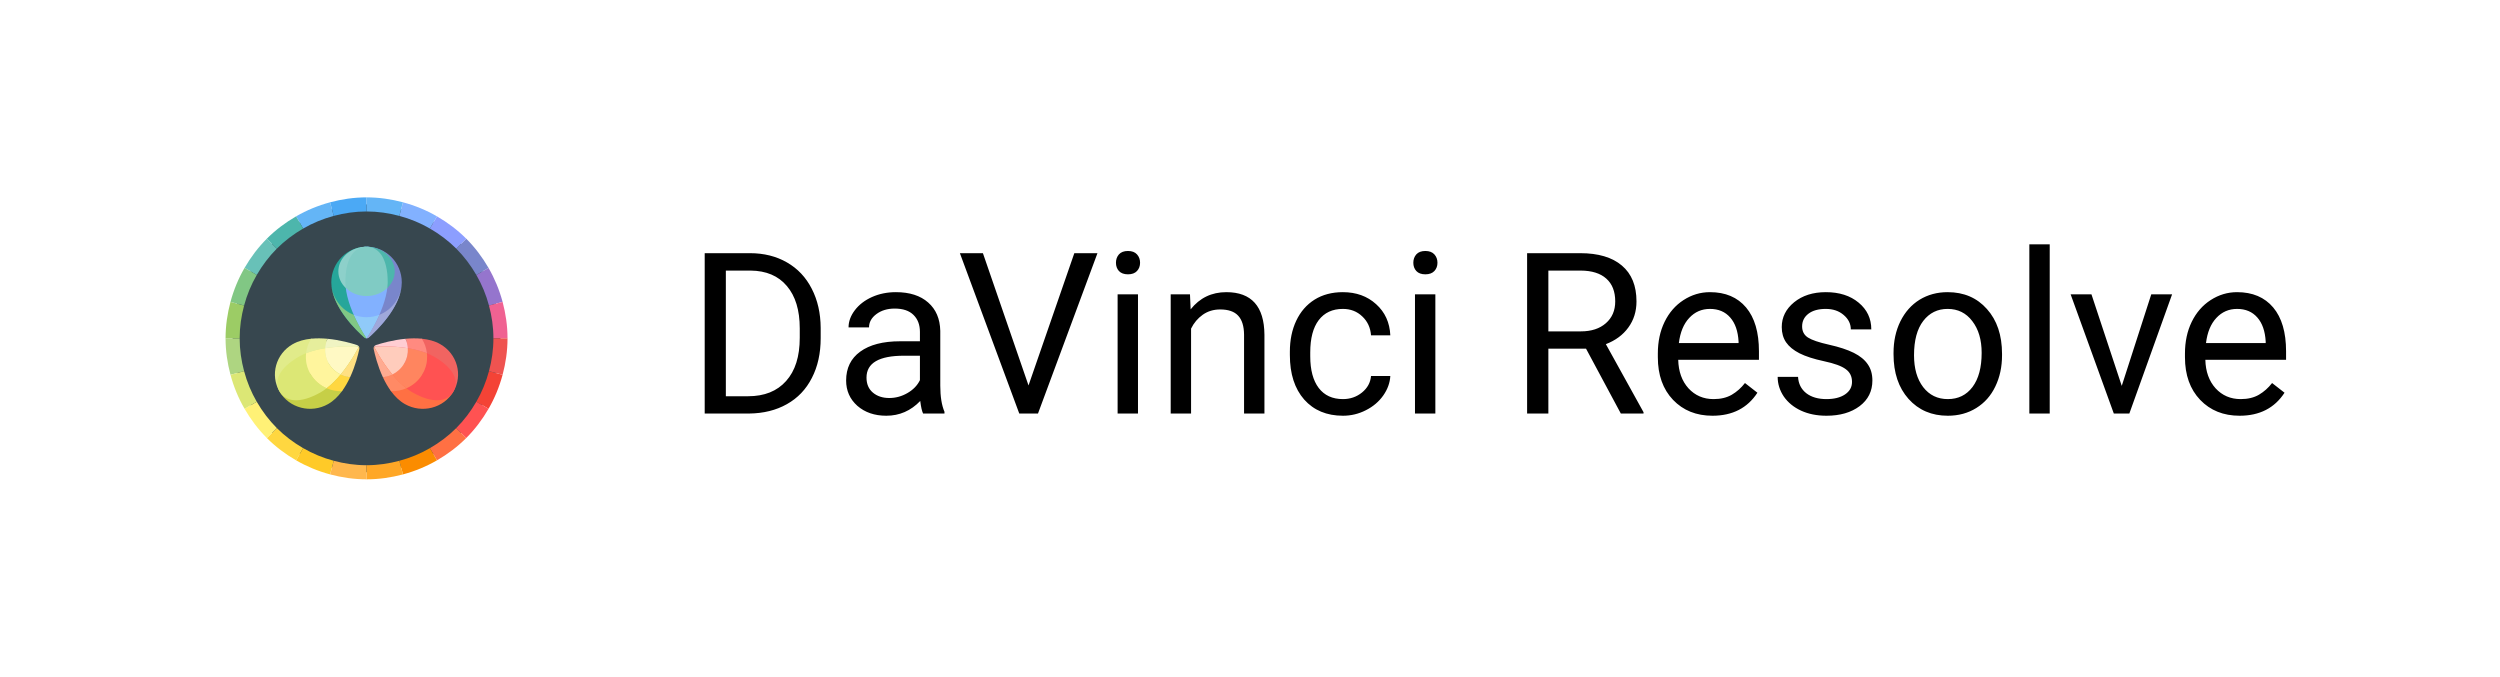 <svg width="133" height="36" viewBox="0 0 133 36" fill="none" xmlns="http://www.w3.org/2000/svg">
<g filter="url(#filter0_d)">
<path d="M2.5 3C2.5 1.343 3.843 0 5.5 0H127.5C129.157 0 130.5 1.343 130.5 3V29C130.5 30.657 129.157 32 127.5 32H5.5C3.843 32 2.5 30.657 2.5 29V3Z" fill="white"/>
<path d="M19.5 8.875C17.61 8.875 15.798 9.626 14.462 10.962C13.126 12.298 12.375 14.11 12.375 16C12.375 17.89 13.126 19.702 14.462 21.038C15.798 22.374 17.61 23.125 19.5 23.125C21.39 23.125 23.202 22.374 24.538 21.038C25.874 19.702 26.625 17.89 26.625 16C26.625 14.11 25.874 12.298 24.538 10.962C23.202 9.626 21.39 8.875 19.5 8.875V8.875Z" fill="#37474F"/>
<path d="M19.899 16.438L20.802 18.812C21.007 19.09 21.25 19.333 21.541 19.497C22.448 20.012 23.603 19.715 24.121 18.834C24.121 18.834 20.003 16.517 19.899 16.438Z" fill="#FF7043"/>
<path d="M19.899 16.438C20.02 16.486 24.121 18.834 24.121 18.834C24.639 17.952 24.323 16.82 23.415 16.305C23.125 16.141 22.79 16.055 22.442 16.02L19.899 16.438Z" fill="#F16461"/>
<path d="M23.059 16.954C22.95 16.892 22.833 16.84 22.711 16.791C22.75 17.164 22.679 17.55 22.474 17.899C22.269 18.248 21.964 18.502 21.616 18.655C21.72 18.734 21.825 18.808 21.934 18.87C23.071 19.515 23.81 19.363 24.121 18.834C24.432 18.305 24.196 17.599 23.059 16.954Z" fill="#FF5252"/>
<path d="M20.874 17.925C21.095 18.192 21.345 18.447 21.617 18.655C21.965 18.502 22.27 18.248 22.474 17.899C22.68 17.55 22.75 17.163 22.712 16.791C22.393 16.663 22.042 16.578 21.698 16.523C21.714 16.801 21.652 17.087 21.501 17.346C21.348 17.605 21.127 17.801 20.874 17.925Z" fill="#FF855F"/>
<path d="M21.617 18.655C21.345 18.448 21.095 18.192 20.874 17.926C20.716 18.003 20.546 18.05 20.37 18.07C20.489 18.326 20.632 18.581 20.803 18.812C21.084 18.819 21.361 18.767 21.617 18.655Z" fill="#FF8A65"/>
<path d="M21.697 16.524C22.042 16.579 22.393 16.664 22.711 16.791C22.683 16.517 22.589 16.256 22.442 16.02C22.153 15.99 21.857 15.996 21.572 16.023C21.642 16.182 21.687 16.351 21.697 16.524Z" fill="#FF8A80"/>
<path d="M21.5 17.346C21.652 17.087 21.714 16.802 21.697 16.523C20.77 16.376 19.899 16.438 19.899 16.438C19.899 16.438 20.28 17.21 20.874 17.925C21.127 17.801 21.348 17.605 21.5 17.346Z" fill="#FFCCBC"/>
<path d="M20.874 17.925C20.28 17.21 19.899 16.438 19.899 16.438C19.877 16.474 19.869 16.519 19.879 16.564C19.936 16.843 20.085 17.456 20.37 18.07C20.545 18.05 20.716 18.003 20.874 17.925Z" fill="#FFAB91"/>
<path d="M21.572 16.023C20.889 16.087 20.274 16.267 20.001 16.357C19.956 16.372 19.921 16.401 19.899 16.438C19.899 16.438 20.77 16.376 21.698 16.524C21.687 16.351 21.642 16.182 21.572 16.023Z" fill="#FFCDD2"/>
<path d="M19.096 16.438C18.992 16.517 14.874 18.834 14.874 18.834C15.392 19.715 16.547 20.012 17.454 19.497C17.745 19.332 17.988 19.089 18.193 18.811L19.096 16.438Z" fill="#C6CF47"/>
<path d="M19.096 16.438L16.552 16.02C16.205 16.055 15.869 16.141 15.579 16.305C14.672 16.82 14.356 17.952 14.874 18.834C14.874 18.834 18.975 16.486 19.096 16.438Z" fill="#E1EB8A"/>
<path d="M17.06 18.87C17.169 18.808 17.275 18.734 17.378 18.655C17.031 18.502 16.725 18.248 16.521 17.899C16.316 17.55 16.245 17.164 16.284 16.791C16.163 16.84 16.044 16.892 15.935 16.954C14.799 17.599 14.563 18.304 14.874 18.834C15.185 19.363 15.924 19.515 17.06 18.87Z" fill="#DCE775"/>
<path d="M17.298 16.524C16.953 16.579 16.602 16.664 16.284 16.791C16.245 17.164 16.316 17.55 16.521 17.899C16.726 18.248 17.031 18.502 17.378 18.655C17.65 18.448 17.9 18.192 18.121 17.926C17.868 17.801 17.647 17.606 17.495 17.347C17.343 17.087 17.281 16.802 17.298 16.524Z" fill="#FFF59D"/>
<path d="M16.284 16.791C16.602 16.664 16.953 16.579 17.298 16.524C17.308 16.351 17.352 16.182 17.422 16.023C17.137 15.996 16.841 15.99 16.552 16.02C16.406 16.256 16.312 16.518 16.284 16.791Z" fill="#E6EE9C"/>
<path d="M18.121 17.925C17.9 18.192 17.65 18.447 17.378 18.655C17.634 18.767 17.912 18.819 18.193 18.812C18.363 18.58 18.506 18.325 18.625 18.069C18.45 18.05 18.279 18.003 18.121 17.925Z" fill="#FFD740"/>
<path d="M17.495 17.346C17.647 17.605 17.868 17.8 18.121 17.925C18.715 17.21 19.096 16.438 19.096 16.438C19.096 16.438 18.225 16.376 17.298 16.523C17.281 16.802 17.343 17.087 17.495 17.346Z" fill="#FFF9C4"/>
<path d="M17.298 16.524C18.225 16.376 19.096 16.438 19.096 16.438C19.074 16.401 19.039 16.372 18.994 16.357C18.72 16.267 18.105 16.087 17.423 16.023C17.352 16.182 17.308 16.351 17.298 16.524Z" fill="#F0F4C3"/>
<path d="M18.625 18.069C18.91 17.456 19.059 16.843 19.116 16.564C19.125 16.519 19.117 16.474 19.096 16.437C19.096 16.437 18.715 17.21 18.121 17.925C18.279 18.003 18.45 18.05 18.625 18.069Z" fill="#FFE082"/>
<path d="M26.014 17.745C25.86 18.322 25.633 18.868 25.341 19.372L25.99 19.747C26.315 19.186 26.566 18.58 26.738 17.939L26.014 17.745Z" fill="#F44336"/>
<path d="M14.727 20.773L14.197 21.303C14.658 21.765 15.184 22.161 15.753 22.49L16.128 21.841C15.616 21.545 15.143 21.189 14.727 20.773Z" fill="#FFD740"/>
<path d="M12.75 16H12C12 16.672 12.097 17.32 12.262 17.939L12.986 17.746C12.837 17.188 12.75 16.605 12.75 16Z" fill="#AED581"/>
<path d="M13.659 19.372L13.01 19.747C13.339 20.316 13.735 20.841 14.197 21.303L14.727 20.773C14.312 20.358 13.955 19.884 13.659 19.372Z" fill="#FFF176"/>
<path d="M12.986 17.745L12.262 17.939C12.434 18.58 12.685 19.186 13.01 19.747L13.659 19.373C13.367 18.868 13.14 18.322 12.986 17.745Z" fill="#DCE775"/>
<path d="M16.128 21.841L15.753 22.49C16.314 22.814 16.92 23.066 17.561 23.238L17.755 22.514C17.178 22.36 16.632 22.133 16.128 21.841Z" fill="#FFCA28"/>
<path d="M22.872 21.841L23.247 22.49C23.816 22.161 24.342 21.765 24.803 21.303L24.273 20.773C23.858 21.189 23.384 21.545 22.872 21.841Z" fill="#FF7043"/>
<path d="M21.245 22.514L21.439 23.238C22.08 23.066 22.686 22.814 23.247 22.49L22.872 21.841C22.368 22.133 21.822 22.36 21.245 22.514Z" fill="#FB8C00"/>
<path d="M24.273 20.773L24.803 21.303C25.265 20.842 25.661 20.316 25.99 19.747L25.341 19.372C25.045 19.884 24.689 20.358 24.273 20.773Z" fill="#FF5252"/>
<path d="M17.755 22.514L17.561 23.238C18.18 23.403 18.828 23.5 19.5 23.5V22.75C18.895 22.75 18.312 22.663 17.755 22.514Z" fill="#FFB74D"/>
<path d="M19.5 22.75V23.5C20.172 23.5 20.82 23.403 21.439 23.238L21.246 22.514C20.688 22.663 20.105 22.75 19.5 22.75Z" fill="#FFA726"/>
<path d="M17.755 9.486L17.561 8.762C16.92 8.934 16.314 9.185 15.753 9.51L16.127 10.159C16.632 9.867 17.178 9.64 17.755 9.486Z" fill="#64B5F6"/>
<path d="M26.014 14.255L26.738 14.061C26.566 13.42 26.314 12.814 25.99 12.253L25.341 12.628C25.633 13.132 25.86 13.678 26.014 14.255Z" fill="#9575CD"/>
<path d="M25.341 12.628L25.99 12.253C25.661 11.684 25.265 11.158 24.803 10.697L24.273 11.227C24.689 11.643 25.045 12.116 25.341 12.628Z" fill="#7986CB"/>
<path d="M24.273 11.227L24.803 10.697C24.342 10.235 23.816 9.839 23.247 9.51L22.872 10.159C23.384 10.455 23.858 10.812 24.273 11.227Z" fill="#8C9EFF"/>
<path d="M22.872 10.159L23.247 9.51C22.686 9.185 22.08 8.934 21.439 8.762L21.246 9.486C21.822 9.64 22.368 9.867 22.872 10.159Z" fill="#82B1FF"/>
<path d="M26.25 16H27C27 15.328 26.903 14.68 26.738 14.06L26.014 14.254C26.163 14.812 26.25 15.396 26.25 16Z" fill="#F06292"/>
<path d="M12.986 14.255L12.262 14.06C12.097 14.68 12 15.328 12 16H12.75C12.75 15.396 12.837 14.812 12.986 14.255Z" fill="#9CCC65"/>
<path d="M26.014 17.745L26.738 17.939C26.903 17.32 27 16.672 27 16H26.25C26.25 16.605 26.163 17.188 26.014 17.745Z" fill="#EF5350"/>
<path d="M21.245 9.486L21.439 8.762C20.82 8.597 20.172 8.5 19.5 8.5V9.25C20.105 9.25 20.688 9.337 21.245 9.486Z" fill="#64B5F6"/>
<path d="M14.727 11.227L14.197 10.697C13.735 11.158 13.339 11.684 13.01 12.253L13.659 12.628C13.955 12.116 14.312 11.643 14.727 11.227Z" fill="#68C1B8"/>
<path d="M13.659 12.628L13.01 12.253C12.685 12.814 12.434 13.42 12.262 14.06L12.986 14.254C13.14 13.678 13.367 13.132 13.659 12.628Z" fill="#81C784"/>
<path d="M16.128 10.159L15.753 9.51C15.184 9.839 14.658 10.235 14.197 10.697L14.727 11.227C15.143 10.812 15.616 10.455 16.128 10.159Z" fill="#4DB6AC"/>
<path d="M19.5 9.25V8.5C18.828 8.5 18.18 8.597 17.561 8.762L17.754 9.486C18.312 9.337 18.895 9.25 19.5 9.25Z" fill="#4BA9F5"/>
<path d="M19.5 11.125L19.5 16C19.543 16 19.586 15.984 19.622 15.953C20.037 15.586 21.375 14.304 21.375 13.022C21.375 11.974 20.536 11.125 19.5 11.125Z" fill="#7986CB"/>
<path d="M19.5 11.125C19.5 11.125 19.5 11.125 19.5 11.125C18.465 11.125 17.625 11.974 17.625 13.022C17.625 14.304 18.963 15.586 19.378 15.953C19.414 15.984 19.457 16 19.5 16V11.125Z" fill="#26A69A"/>
<path d="M19.5 11.125C18.878 11.125 18.375 11.688 18.375 13C18.375 14.346 19.5 16 19.5 16C19.5 16 20.625 14.346 20.625 13C20.625 11.688 20.121 11.125 19.5 11.125Z" fill="#82B1FF"/>
<path d="M19.5 11.125C19.704 11.125 19.853 11.159 19.874 11.164C20.521 11.312 21 11.827 21 12.438C21 12.779 20.846 13.09 20.602 13.322C20.606 13.296 19.605 11.136 19.5 11.125Z" fill="#4DB6AC"/>
<path d="M20.183 14.748C19.867 15.46 19.5 16 19.5 16C19.5 16 19.133 15.46 18.817 14.748C19.031 14.83 19.26 14.875 19.5 14.875C19.74 14.875 19.969 14.83 20.183 14.748Z" fill="#90CAF9"/>
<path d="M18.398 13.322C18.15 13.094 18 12.779 18 12.438C18 11.804 18.514 11.275 19.196 11.151C19.256 11.14 19.437 11.125 19.5 11.125C18.934 11.193 18.383 13.214 18.398 13.322Z" fill="#8DD0CA"/>
<path d="M20.625 13C20.625 13.053 20.625 13.109 20.617 13.161C20.617 13.214 20.61 13.27 20.602 13.322C20.329 13.585 19.935 13.75 19.5 13.75C19.065 13.75 18.671 13.585 18.398 13.322C18.383 13.214 18.375 13.105 18.375 13C18.375 11.77 18.817 11.2 19.384 11.133C19.421 11.125 19.462 11.125 19.5 11.125C19.538 11.125 19.579 11.125 19.616 11.133C19.721 11.144 19.826 11.174 19.92 11.226C19.95 11.241 19.98 11.26 20.01 11.279C20.04 11.297 20.07 11.32 20.1 11.35C20.126 11.373 20.152 11.395 20.175 11.421C20.261 11.511 20.34 11.624 20.4 11.762C20.419 11.804 20.438 11.845 20.453 11.886C20.471 11.931 20.486 11.976 20.501 12.025C20.516 12.066 20.527 12.111 20.535 12.156C20.55 12.216 20.565 12.276 20.573 12.34C20.587 12.411 20.599 12.49 20.606 12.569C20.617 12.7 20.625 12.846 20.625 13Z" fill="#80CBC4"/>
<path d="M21.367 13.169C21.274 14.402 20.021 15.602 19.62 15.955C19.586 15.985 19.545 16 19.5 16C19.5 16 19.867 15.46 20.183 14.748C20.828 14.492 21.3 13.889 21.367 13.169Z" fill="#9FA8DA"/>
<path d="M19.5 16C19.455 16 19.413 15.985 19.38 15.955C18.978 15.602 17.726 14.402 17.632 13.169C17.7 13.889 18.172 14.492 18.817 14.748C19.132 15.46 19.5 16 19.5 16Z" fill="#81C784"/>
<path d="M37.49 20V11.469H39.898C40.641 11.469 41.297 11.633 41.867 11.961C42.438 12.289 42.877 12.756 43.185 13.361C43.498 13.967 43.656 14.662 43.66 15.447V15.992C43.66 16.797 43.504 17.502 43.191 18.107C42.883 18.713 42.44 19.178 41.861 19.502C41.287 19.826 40.617 19.992 39.852 20H37.49ZM38.615 12.395V19.08H39.799C40.666 19.08 41.34 18.811 41.82 18.271C42.305 17.732 42.547 16.965 42.547 15.969V15.471C42.547 14.502 42.318 13.75 41.861 13.215C41.408 12.676 40.764 12.402 39.928 12.395H38.615ZM49.109 20C49.047 19.875 48.996 19.652 48.957 19.332C48.453 19.855 47.852 20.117 47.152 20.117C46.527 20.117 46.014 19.941 45.611 19.59C45.213 19.234 45.014 18.785 45.014 18.242C45.014 17.582 45.264 17.07 45.764 16.707C46.268 16.34 46.975 16.156 47.885 16.156H48.94V15.658C48.94 15.279 48.826 14.979 48.6 14.756C48.373 14.529 48.039 14.416 47.598 14.416C47.211 14.416 46.887 14.514 46.625 14.709C46.363 14.904 46.232 15.141 46.232 15.418H45.143C45.143 15.102 45.254 14.797 45.477 14.504C45.703 14.207 46.008 13.973 46.391 13.801C46.777 13.629 47.201 13.543 47.662 13.543C48.393 13.543 48.965 13.727 49.379 14.094C49.793 14.457 50.008 14.959 50.023 15.6V18.518C50.023 19.1 50.098 19.562 50.246 19.906V20H49.109ZM47.31 19.174C47.65 19.174 47.973 19.086 48.277 18.91C48.582 18.734 48.803 18.506 48.94 18.225V16.924H48.09C46.762 16.924 46.098 17.312 46.098 18.09C46.098 18.43 46.211 18.695 46.438 18.887C46.664 19.078 46.955 19.174 47.31 19.174ZM54.717 18.506L57.154 11.469H58.385L55.221 20H54.225L51.066 11.469H52.291L54.717 18.506ZM60.541 20H59.457V13.66H60.541V20ZM59.369 11.979C59.369 11.803 59.422 11.654 59.527 11.533C59.637 11.412 59.797 11.352 60.008 11.352C60.219 11.352 60.379 11.412 60.488 11.533C60.598 11.654 60.652 11.803 60.652 11.979C60.652 12.154 60.598 12.301 60.488 12.418C60.379 12.535 60.219 12.594 60.008 12.594C59.797 12.594 59.637 12.535 59.527 12.418C59.422 12.301 59.369 12.154 59.369 11.979ZM63.307 13.66L63.342 14.457C63.826 13.848 64.459 13.543 65.24 13.543C66.58 13.543 67.256 14.299 67.268 15.81V20H66.184V15.805C66.18 15.348 66.074 15.01 65.867 14.791C65.664 14.572 65.346 14.463 64.912 14.463C64.561 14.463 64.252 14.557 63.986 14.744C63.721 14.932 63.514 15.178 63.365 15.482V20H62.281V13.66H63.307ZM71.445 19.232C71.832 19.232 72.17 19.115 72.459 18.881C72.748 18.646 72.908 18.354 72.939 18.002H73.965C73.945 18.365 73.82 18.711 73.59 19.039C73.359 19.367 73.051 19.629 72.664 19.824C72.281 20.02 71.875 20.117 71.445 20.117C70.582 20.117 69.894 19.83 69.383 19.256C68.875 18.678 68.621 17.889 68.621 16.889V16.707C68.621 16.09 68.734 15.541 68.961 15.06C69.188 14.58 69.512 14.207 69.934 13.941C70.359 13.676 70.861 13.543 71.439 13.543C72.15 13.543 72.74 13.756 73.209 14.182C73.682 14.607 73.934 15.16 73.965 15.84H72.939C72.908 15.43 72.752 15.094 72.471 14.832C72.193 14.566 71.85 14.434 71.439 14.434C70.889 14.434 70.461 14.633 70.156 15.031C69.856 15.426 69.705 15.998 69.705 16.748V16.953C69.705 17.684 69.856 18.246 70.156 18.641C70.457 19.035 70.887 19.232 71.445 19.232ZM76.361 20H75.277V13.66H76.361V20ZM75.189 11.979C75.189 11.803 75.242 11.654 75.348 11.533C75.457 11.412 75.617 11.352 75.828 11.352C76.039 11.352 76.199 11.412 76.309 11.533C76.418 11.654 76.473 11.803 76.473 11.979C76.473 12.154 76.418 12.301 76.309 12.418C76.199 12.535 76.039 12.594 75.828 12.594C75.617 12.594 75.457 12.535 75.348 12.418C75.242 12.301 75.189 12.154 75.189 11.979ZM84.377 16.549H82.373V20H81.242V11.469H84.066C85.027 11.469 85.766 11.688 86.281 12.125C86.801 12.562 87.061 13.199 87.061 14.035C87.061 14.566 86.916 15.029 86.627 15.424C86.342 15.818 85.943 16.113 85.432 16.309L87.436 19.93V20H86.228L84.377 16.549ZM82.373 15.629H84.102C84.66 15.629 85.103 15.484 85.432 15.195C85.764 14.906 85.93 14.52 85.93 14.035C85.93 13.508 85.772 13.104 85.455 12.822C85.143 12.541 84.689 12.398 84.096 12.395H82.373V15.629ZM91.103 20.117C90.244 20.117 89.545 19.836 89.006 19.273C88.467 18.707 88.197 17.951 88.197 17.006V16.807C88.197 16.178 88.316 15.617 88.555 15.125C88.797 14.629 89.133 14.242 89.562 13.965C89.996 13.684 90.465 13.543 90.969 13.543C91.793 13.543 92.434 13.815 92.891 14.357C93.348 14.9 93.576 15.678 93.576 16.689V17.141H89.281C89.297 17.766 89.478 18.271 89.826 18.658C90.178 19.041 90.623 19.232 91.162 19.232C91.545 19.232 91.869 19.154 92.135 18.998C92.4 18.842 92.633 18.635 92.832 18.377L93.494 18.893C92.963 19.709 92.166 20.117 91.103 20.117ZM90.969 14.434C90.531 14.434 90.164 14.594 89.867 14.914C89.57 15.23 89.387 15.676 89.316 16.25H92.492V16.168C92.461 15.617 92.312 15.191 92.047 14.891C91.781 14.586 91.422 14.434 90.969 14.434ZM98.527 18.318C98.527 18.025 98.416 17.799 98.193 17.639C97.975 17.475 97.59 17.334 97.039 17.217C96.492 17.1 96.057 16.959 95.732 16.795C95.412 16.631 95.174 16.436 95.018 16.209C94.865 15.982 94.789 15.713 94.789 15.4C94.789 14.881 95.008 14.441 95.445 14.082C95.887 13.723 96.449 13.543 97.133 13.543C97.852 13.543 98.434 13.729 98.879 14.1C99.328 14.471 99.553 14.945 99.553 15.523H98.463C98.463 15.227 98.336 14.971 98.082 14.756C97.832 14.541 97.516 14.434 97.133 14.434C96.738 14.434 96.43 14.52 96.207 14.691C95.984 14.863 95.873 15.088 95.873 15.365C95.873 15.627 95.977 15.824 96.184 15.957C96.391 16.09 96.764 16.217 97.303 16.338C97.846 16.459 98.285 16.604 98.621 16.771C98.957 16.939 99.205 17.143 99.365 17.381C99.529 17.615 99.611 17.902 99.611 18.242C99.611 18.809 99.385 19.264 98.932 19.607C98.478 19.947 97.891 20.117 97.168 20.117C96.66 20.117 96.211 20.027 95.82 19.848C95.43 19.668 95.123 19.418 94.9 19.098C94.682 18.773 94.572 18.424 94.572 18.049H95.656C95.676 18.412 95.82 18.701 96.09 18.916C96.363 19.127 96.723 19.232 97.168 19.232C97.578 19.232 97.906 19.15 98.152 18.986C98.402 18.818 98.527 18.596 98.527 18.318ZM100.736 16.771C100.736 16.15 100.857 15.592 101.1 15.096C101.346 14.6 101.686 14.217 102.119 13.947C102.557 13.678 103.055 13.543 103.613 13.543C104.477 13.543 105.174 13.842 105.705 14.44C106.24 15.037 106.508 15.832 106.508 16.824V16.9C106.508 17.518 106.389 18.072 106.15 18.564C105.916 19.053 105.578 19.434 105.137 19.707C104.699 19.98 104.195 20.117 103.625 20.117C102.766 20.117 102.068 19.818 101.533 19.221C101.002 18.623 100.736 17.832 100.736 16.848V16.771ZM101.826 16.9C101.826 17.604 101.988 18.168 102.312 18.594C102.641 19.02 103.078 19.232 103.625 19.232C104.176 19.232 104.613 19.018 104.938 18.588C105.262 18.154 105.424 17.549 105.424 16.771C105.424 16.076 105.258 15.514 104.926 15.084C104.598 14.65 104.16 14.434 103.613 14.434C103.078 14.434 102.646 14.646 102.318 15.072C101.99 15.498 101.826 16.107 101.826 16.9ZM109.045 20H107.961V11H109.045V20ZM112.877 18.529L114.447 13.66H115.555L113.281 20H112.455L110.158 13.66H111.266L112.877 18.529ZM119.146 20.117C118.287 20.117 117.588 19.836 117.049 19.273C116.51 18.707 116.24 17.951 116.24 17.006V16.807C116.24 16.178 116.359 15.617 116.598 15.125C116.84 14.629 117.176 14.242 117.605 13.965C118.039 13.684 118.508 13.543 119.012 13.543C119.836 13.543 120.477 13.815 120.934 14.357C121.391 14.9 121.619 15.678 121.619 16.689V17.141H117.324C117.34 17.766 117.521 18.271 117.869 18.658C118.221 19.041 118.666 19.232 119.205 19.232C119.588 19.232 119.912 19.154 120.178 18.998C120.443 18.842 120.676 18.635 120.875 18.377L121.537 18.893C121.006 19.709 120.209 20.117 119.146 20.117ZM119.012 14.434C118.574 14.434 118.207 14.594 117.91 14.914C117.613 15.23 117.43 15.676 117.359 16.25H120.535V16.168C120.504 15.617 120.355 15.191 120.09 14.891C119.824 14.586 119.465 14.434 119.012 14.434Z" fill="black"/>
</g>
<defs>
<filter id="filter0_d" x="0.5" y="0" width="132" height="36" filterUnits="userSpaceOnUse" color-interpolation-filters="sRGB">
<feFlood flood-opacity="0" result="BackgroundImageFix"/>
<feColorMatrix in="SourceAlpha" type="matrix" values="0 0 0 0 0 0 0 0 0 0 0 0 0 0 0 0 0 0 127 0" result="hardAlpha"/>
<feOffset dy="2"/>
<feGaussianBlur stdDeviation="1"/>
<feComposite in2="hardAlpha" operator="out"/>
<feColorMatrix type="matrix" values="0 0 0 0 0 0 0 0 0 0 0 0 0 0 0 0 0 0 0.25 0"/>
<feBlend mode="normal" in2="BackgroundImageFix" result="effect1_dropShadow"/>
<feBlend mode="normal" in="SourceGraphic" in2="effect1_dropShadow" result="shape"/>
</filter>
</defs>
</svg>
